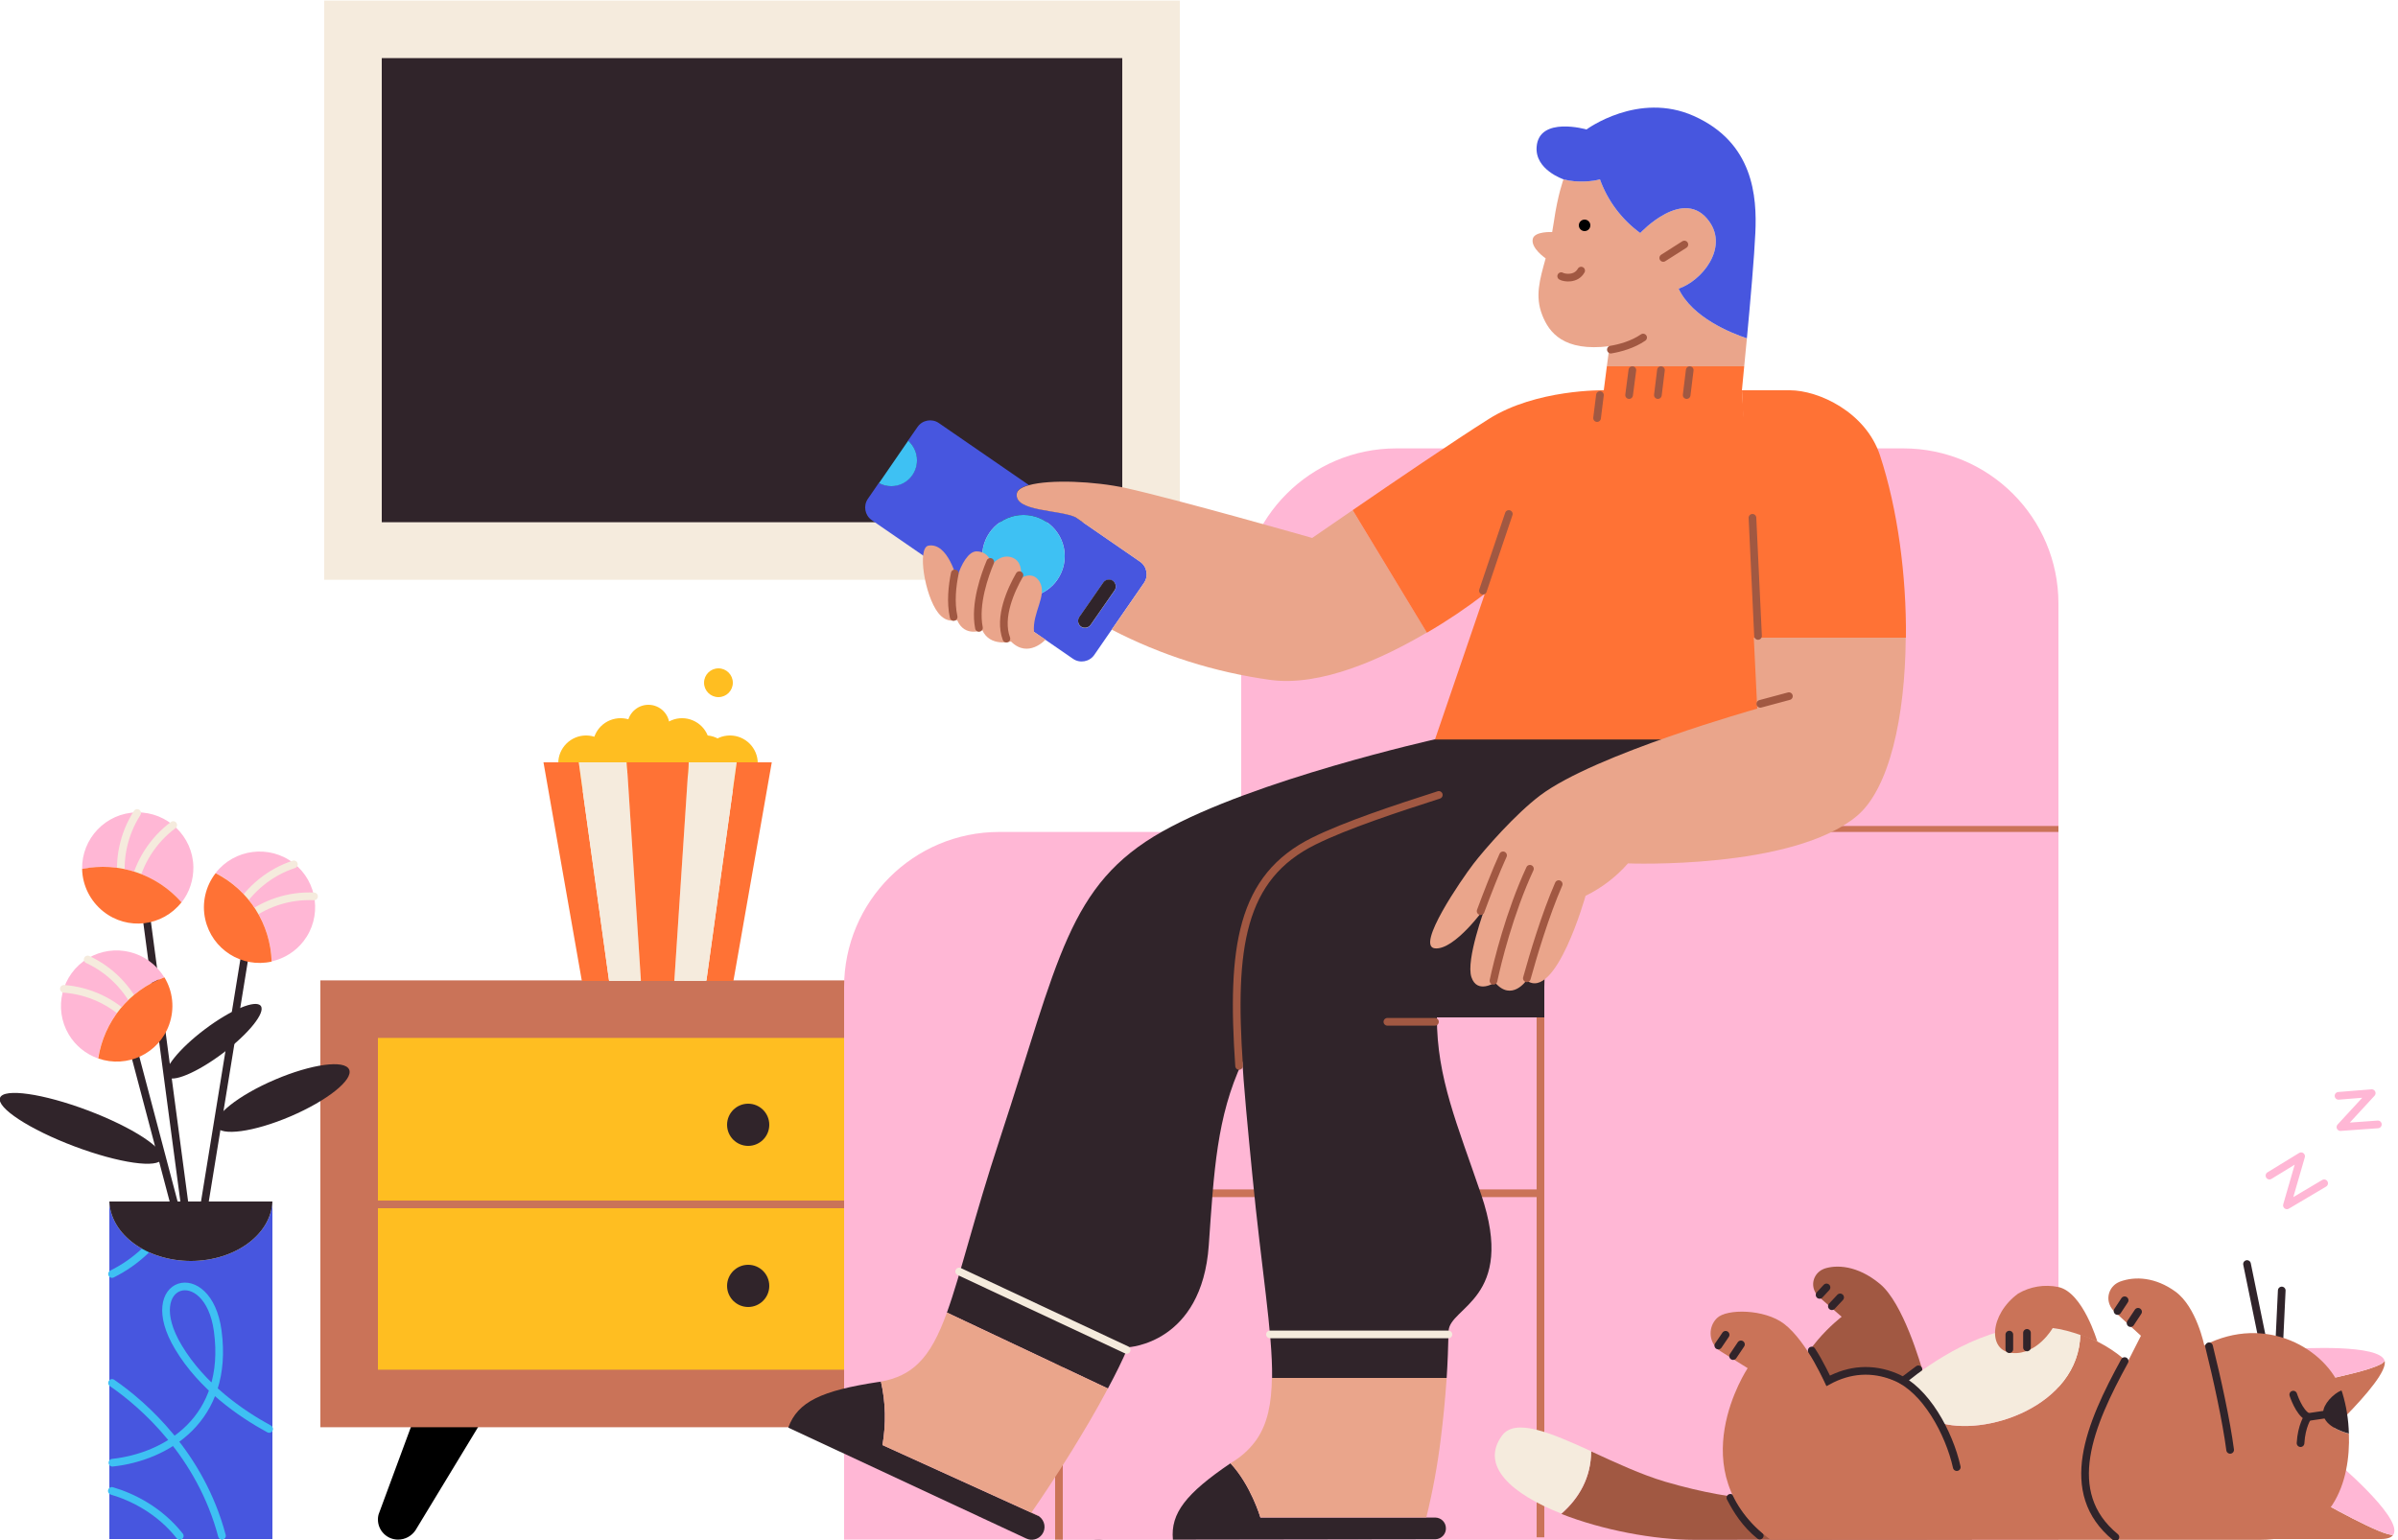 <?xml version="1.0" encoding="utf-8"?>
<!-- Generator: Adobe Illustrator 26.5.0, SVG Export Plug-In . SVG Version: 6.00 Build 0)  -->
<svg version="1.1" id="Capa_1" xmlns="http://www.w3.org/2000/svg" xmlns:xlink="http://www.w3.org/1999/xlink" x="0px" y="0px"
	 viewBox="0 0 1250 803" style="enable-background:new 0 0 1250 803;" xml:space="preserve">
<style type="text/css">
	.st0{fill:#CA7358;}
	.st1{fill:#FFBE21;}
	.st2{fill:none;stroke:#CA7358;stroke-width:4;stroke-miterlimit:10;}
	.st3{fill:#30242A;}
	.st4{fill:#FF7235;}
	.st5{fill:#F5EBDD;}
	.st6{fill:#FFB7D5;}
	.st7{fill:#EAA58B;}
	.st8{fill:none;stroke:#F5EBDD;stroke-width:4;stroke-linecap:round;stroke-linejoin:round;}
	.st9{fill:none;stroke:#A15842;stroke-width:4;stroke-linecap:round;stroke-linejoin:round;}
	.st10{fill:none;stroke:#F5EBDD;stroke-width:4;stroke-linecap:round;stroke-miterlimit:10;}
	.st11{fill:none;}
	.st12{fill:#4756DF;}
	.st13{fill:none;stroke:#3EC1F3;stroke-width:4;stroke-linecap:round;stroke-miterlimit:10;}
	.st14{fill:none;stroke:#30242A;stroke-width:4;stroke-linecap:round;stroke-miterlimit:10;}
	.st15{fill:none;stroke:#30242A;stroke-width:4;stroke-linecap:round;stroke-linejoin:round;}
	.st16{fill:#A15842;}
	.st17{fill:none;stroke:#FFB7D5;stroke-width:4;stroke-linecap:round;stroke-linejoin:round;}
	.st18{fill:#3EC1F3;}
</style>
<g id="Layer_5">
	<path d="M207.5,802.8L207.5,802.8c-5.8,0-10.5-4.7-10.5-10.5c0-1.2,0.2-2.5,0.7-3.6l25.8-69.8h41l-47.9,79
		C214.6,800.9,211.2,802.8,207.5,802.8z"/>
	<path d="M572.5,802.8L572.5,802.8c5.8,0,10.5-4.7,10.5-10.5c0-1.2-0.2-2.5-0.7-3.6l-25.8-69.8h-41l47.9,79
		C565.4,800.9,568.8,802.8,572.5,802.8z"/>
	<rect x="167" y="511.2" class="st0" width="446" height="233"/>
	<rect x="197" y="541.2" class="st1" width="386" height="173"/>
	<line class="st2" x1="583.5" y1="628" x2="197" y2="628"/>
	<circle class="st3" cx="390" cy="586.5" r="11"/>
	<circle class="st3" cx="390" cy="670.5" r="11"/>
	<circle class="st1" cx="305.5" cy="398" r="14.5"/>
	<circle class="st1" cx="380.5" cy="398" r="14.5"/>
	<path class="st1" d="M343,383.5c-1.9,0-3.9,0.4-5.6,1.3c-2.3-7.7-10.4-12-18.1-9.7c-7.7,2.3-12,10.4-9.7,18.1
		c2.3,7.7,10.4,12,18.1,9.7c1.2-0.4,2.3-0.9,3.3-1.5c2.7,6.6,10.3,9.8,16.9,7.1c6.6-2.7,9.8-10.3,7.1-16.9
		C353.1,386.7,348.3,383.5,343,383.5z"/>
	<path class="st1" d="M368.9,383.5c-3-7.4-11.5-11-18.9-7.9c-7.4,3-11,11.5-7.9,18.9c2.2,5.4,7.5,9,13.4,9c0.5,0,1,0,1.5-0.1
		c3.8,6.1,11.8,7.9,17.9,4.1s7.9-11.8,4.1-17.9C376.8,386.1,373.1,383.9,368.9,383.5L368.9,383.5z"/>
	<circle class="st1" cx="338" cy="378.5" r="11"/>
	<circle class="st1" cx="374.5" cy="356" r="7.5"/>
	<polygon class="st4" points="283.3,397.5 303.3,511.5 317.5,511.5 301.7,397.5 	"/>
	<polygon class="st4" points="384,397.5 368.2,511.5 382.3,511.5 402.3,397.5 	"/>
	<polygon class="st5" points="359,397.5 351.5,511.5 368.2,511.5 384,397.5 	"/>
	<polygon class="st5" points="301.7,397.5 317.5,511.5 334.1,511.5 326.7,397.5 	"/>
	<polygon class="st4" points="326.7,397.5 334.1,511.5 351.5,511.5 359,397.5 	"/>
	<path class="st6" d="M520.9,433.8H708l0,0v369l0,0H440l0,0V514.7C440,470,476.2,433.8,520.9,433.8z"/>
	<path class="st6" d="M727.9,233.8h264.2c44.7,0,80.9,36.2,80.9,80.9v488.1l0,0H647l0,0V314.7C647,270,683.2,233.8,727.9,233.8
		L727.9,233.8z"/>
	<path class="st6" d="M632.9,532.4h359.2c44.7,0,80.9,36.2,80.9,80.9v189.5l0,0H552l0,0V613.2C552,568.6,588.2,532.4,632.9,532.4z"
		/>
	<line class="st2" x1="803.5" y1="622.2" x2="585.4" y2="622.2"/>
	<line class="st2" x1="552" y1="613.2" x2="552" y2="802.8"/>
	<line class="st2" x1="1073" y1="432.7" x2="903.9" y2="432.7"/>
	<rect x="169" y="0.3" class="st5" width="446" height="302"/>
	<rect x="199" y="30.3" class="st3" width="386" height="242"/>
	<path class="st3" d="M748,385.5c0,0-94,21-142,48c-49.4,27.8-54,66.7-84.8,160.3c-13.5,41-20.3,70.4-27.6,90.6l83.9,39.6
		c4-7.4,7.6-14.7,10.5-21.5c0,0,38.5-1.7,42.1-53.2c2.7-38.5,4.1-66.9,17.5-95.6l229.3-168.6L748,385.5z"/>
	<path class="st3" d="M459.2,720.4c-0.4,0.1-0.8,0.2-1.3,0.2c-29.7,4.5-42.1,10.3-47,23.8l124,57.8c2.9,1.4,6.4,0.5,8.3-2.1l0,0
		c2.2-3,1.5-7.2-1.5-9.4c0,0,0,0-0.1-0.1L460,753.5C461.9,742.5,461.7,731.3,459.2,720.4z"/>
	<path class="st7" d="M577.5,724l-83.9-39.6c-4.3,11.9-8.8,20.6-14.9,26.5c-5.1,5-11.3,8-19.5,9.5c2.5,10.9,2.7,22.1,0.8,33.1
		l81.7,37.1c-0.3-0.2-0.7-0.4-1-0.6l-3-1.4c4.9-7,12.5-18.4,20.7-31.6C564.8,746.6,571.6,735.2,577.5,724z"/>
	<line class="st8" x1="587.3" y1="703.9" x2="500" y2="663"/>
	<path class="st3" d="M924.5,425.9l-3.5-38.5h-69c0,0-116,27.8-165.3,51.4c-49.1,23.5-43.2,78.2-33.9,173.8
		c4.7,48.8,10.6,82.2,10.3,105.9h91c0.5-7.7,0.8-15.8,1-24.3c0.2-12.8,35.5-16.8,17-71.3c-12.4-36.5-23.1-60.7-23.1-92.4h80
		c53,0,95.9-42.9,95.9-95.9C924.9,431.7,924.8,428.8,924.5,425.9z"/>
	<path class="st3" d="M641.4,763c-23.1,15.7-31.3,26-30,39.8l136.9-0.2c3.1-0.1,5.6-2.8,5.4-5.9c-0.1-3-2.5-5.3-5.4-5.4H657
		C657,791.2,652,774.3,641.4,763z"/>
	<path class="st7" d="M663,718.5c-0.2,13.5-2.3,23.8-7.9,32c-3,4.3-6.8,8-11.2,10.9l-2.5,1.6c10.6,11.3,15.6,28.2,15.6,28.2h86.5
		c3.3-13.4,5.8-27,7.5-40.7c1.2-9.6,2.3-20.3,3.1-32H663z"/>
	<path class="st9" d="M750,414.5c-22.1,7.1-48.2,15.7-65,24c-38.4,18.9-43.3,55.8-39.1,117.3"/>
	<line class="st9" x1="748" y1="532.8" x2="723.2" y2="532.8"/>
	<line class="st10" x1="755" y1="695.8" x2="662" y2="695.8"/>
	<path class="st6" d="M885.9,433.8H1073l0,0v369l0,0H805l0,0V514.7C805,470,841.2,433.8,885.9,433.8z"/>
	<line class="st2" x1="803" y1="530.5" x2="803" y2="801.6"/>
	<path class="st11" d="M562,270.5c-0.4-0.3-0.9-0.6-1.4-0.8l1.4,1L562,270.5z"/>
	<path class="st12" d="M99.5,657.5c-23,0-41.8-13.8-42.5-31l0,0v176h85v-176l0,0C141.3,643.7,122.5,657.5,99.5,657.5z"/>
	<path class="st13" d="M58.6,762.7c27.9-3,61.1-22.5,54.9-68.7c-5-37-41.5-26.5-20.5,8.5c12.3,20.6,32.6,34.6,47.3,42.6"/>
	<path class="st13" d="M58.4,721.1c16.6,11.4,46.1,37.5,57.3,79.7"/>
	<path class="st13" d="M58.3,777.4c10.9,3.2,24.9,10.2,35.4,23.5"/>
	<path class="st13" d="M88.7,635.7C81.6,648,71.1,658,58.4,664.3"/>
	<path class="st3" d="M99.5,657.5c23,0,41.8-13.8,42.5-31H57C57.7,643.7,76.5,657.5,99.5,657.5z"/>
	<line class="st14" x1="75.5" y1="472" x2="98.5" y2="645"/>
	<line class="st14" x1="68.1" y1="541.7" x2="95" y2="643.5"/>
	
		<ellipse transform="matrix(0.919 -0.393 0.393 0.919 -213.302 104.104)" class="st3" cx="147.5" cy="572.8" rx="37.7" ry="10.4"/>
	<ellipse transform="matrix(0.353 -0.936 0.936 0.353 -523.251 419.991)" class="st3" cx="42" cy="588.3" rx="10" ry="45.1"/>
	
		<ellipse transform="matrix(0.799 -0.602 0.602 0.799 -304.211 176.233)" class="st3" cx="111.3" cy="542.8" rx="30.6" ry="7.8"/>
	<line class="st14" x1="128.5" y1="493" x2="102.5" y2="653"/>
	<path class="st6" d="M85.6,509.6c-8.3-13.7-26.1-18.1-39.8-9.9c-13.7,8.3-18.1,26.1-9.9,39.8c3.5,5.8,8.8,10.1,15.2,12.4
		C54.2,532.6,67.3,516.4,85.6,509.6z"/>
	<path class="st10" d="M72.4,527.6c-5.3-12-14.8-21.8-26.7-27.3"/>
	<path class="st10" d="M68,531.9c-9.2-9.5-21.5-15.3-34.7-16.3"/>
	<path class="st4" d="M51.2,551.9c15.1,5.3,31.7-2.6,37-17.7c2.9-8.2,2-17.2-2.5-24.6C67.3,516.4,54.2,532.6,51.2,551.9z"/>
	<path class="st6" d="M42.8,453.2c-0.3-16,12.4-29.3,28.4-29.6s29.3,12.4,29.6,28.4c0.1,6.7-2,13.3-6.2,18.6
		C81.7,455.8,61.9,449.2,42.8,453.2z"/>
	<path class="st10" d="M63.6,461.3c-2-13,0.8-26.3,7.9-37.4"/>
	<path class="st10" d="M69.7,462.6c2.6-12.9,10-24.5,20.6-32.4"/>
	<path class="st4" d="M94.6,470.5c-9.9,12.6-28.1,14.8-40.7,4.8c-6.8-5.4-10.9-13.5-11.1-22.2C61.9,449.2,81.7,455.8,94.6,470.5z"/>
	<path class="st6" d="M112.4,455.2c9.8-12.6,28.1-14.9,40.7-5.1c12.6,9.8,14.9,28.1,5.1,40.7c-4.1,5.3-10,9-16.6,10.5
		C141,481.8,129.8,464.2,112.4,455.2z"/>
	<path class="st10" d="M123.5,474.7c6.7-11.3,17.2-19.9,29.7-24"/>
	<path class="st10" d="M127.3,479.5c10.2-8.4,23.2-12.7,36.4-12.1"/>
	<path class="st4" d="M141.6,501.4c-15.6,3.5-31.1-6.4-34.6-22c-1.9-8.4,0.1-17.3,5.4-24.1C129.8,464.2,141,481.8,141.6,501.4z"/>
	<path class="st0" d="M1247.9,799.5c-0.1,0.2-0.2,0.5-0.3,0.7C1247.7,800,1247.8,799.8,1247.9,799.5z"/>
	<path class="st0" d="M1200.2,777.5l-26.2,25h67c3.5,0,5.6-0.8,6.5-2.2C1242.3,801.2,1212.4,784.5,1200.2,777.5z"/>
	<path class="st6" d="M1247.5,800.2L1247.5,800.2L1247.5,800.2z"/>
	<path class="st6" d="M1247.9,799.5c3.3-9.4-30.9-38-30.9-38l-16.8,16c12.2,7,42.1,23.7,47.3,22.8l0,0
		C1247.7,800.1,1247.8,799.8,1247.9,799.5z"/>
	<path class="st0" d="M1243,709.5c-1,5-47,13-47,13l-2.9-19.1l-1.1,0.1l7.5,57C1199.5,760.5,1246,719.5,1243,709.5z"/>
	<path class="st6" d="M1243,709.5c-2.6-8.7-42.6-6.5-49.9-6.1l2.9,19.1C1196,722.5,1242,714.5,1243,709.5z"/>
	<line class="st15" x1="1187.7" y1="708.9" x2="1189.4" y2="672.9"/>
	<line class="st15" x1="1180.7" y1="705" x2="1171.3" y2="659.1"/>
	<path class="st16" d="M1028,802.8l-46.8-62.3l21.8-23c-2-7-11-38-23-48s-23-10-29-8l-0.2,0.1c-4.5,1.7-6.8,6.6-5.1,11.1
		c0.6,1.6,1.7,3.1,3.1,4.1l11.2,9.8c0,0-25,19-25,40c0,14.6,7.9,22.1,15.7,26l-20.7,29c0,0-21,3-62-9c-12.5-3.7-26-10-38.6-15.8
		c0,13.6-6.3,24.5-15.5,32.6c21.3,8.4,48.3,13.5,69.3,13.5L1028,802.8z"/>
	<path class="st14" d="M902,781c3.5,6.7,7.8,13.6,15.3,19.7"/>
	<line class="st14" x1="1000" y1="714" x2="992" y2="720"/>
	<path class="st5" d="M829.4,756.7c-21-9.6-39.5-17.5-46.4-8.2c-11.8,16,5.4,30.7,30.8,40.7C823.1,781.2,829.4,770.3,829.4,756.7z"
		/>
	<path class="st0" d="M1211,736.5c0-4.2,5.3-9.8,9.5-11.5c-7.8-21.5-39.2-40.1-71.5-23.5c0,0-4-20-15-28c-10.3-7.5-21-8.2-29-5.2
		l-0.2,0.1c-4.7,1.9-7,7.2-5.1,11.9c0.5,1.3,1.3,2.4,2.3,3.4l14,12.8l-7,13.8c-7.1-6.5-15.5-11.4-24.6-14.5
		c-0.8,37.4-49.9,53.9-74.4,45.7c-8.6-12-15.7-18.2-17.5-19.6l-0.5,0.4c0,0-21-13.8-40,0.2c0,0-10-23-22-32.2c-10.2-7.8-30-8-35-3
		l-0.2,0.2c-4.2,4.3-4.2,11.3,0.2,15.6c0.6,0.6,1.2,1.1,1.9,1.5l14.1,8.8c0,0-36,54,12,89.5h255c38.3,0,47.3-30.7,46.4-55.3
		C1219.9,746.3,1211,743.1,1211,736.5z"/>
	<path class="st5" d="M1010,741.5c24.5,8.2,73.6-8.3,74.4-45.7c-10.1-3.6-20.8-4.7-31.4-3.5c-29,3.4-56.7,26.3-60.5,29.6
		C994.3,723.3,1001.4,729.5,1010,741.5z"/>
	<path class="st3" d="M1211,736.5c0,6.6,8.9,9.8,13.4,11c-0.2-7.2-1.3-14.3-3.4-21.2c-0.1-0.4-0.3-0.9-0.5-1.3
		C1216.3,726.7,1211,732.2,1211,736.5z"/>
	<line class="st15" x1="1203" y1="738.9" x2="1217.2" y2="736.8"/>
	<path class="st15" d="M1151.5,702c4.1,16.4,9.1,39.3,11,54"/>
	<line class="st15" x1="1107.5" y1="678" x2="1103.8" y2="683.6"/>
	<line class="st15" x1="1114.5" y1="684" x2="1110.6" y2="689.9"/>
	<line class="st15" x1="899.5" y1="696" x2="895.7" y2="701.6"/>
	<line class="st15" x1="907.5" y1="701" x2="903.4" y2="707.1"/>
	<path class="st15" d="M1107.5,709.7c-18.2,33.2-33.2,68.5-4.8,91.8"/>
	<path class="st14" d="M1020,765c-4-18-16.3-40.5-32-47c-12-5-24-4-35,2c0,0-4.8-10.2-8.6-15.8"/>
	<path class="st15" d="M1195.4,727.2c0,0,3,9.4,7.6,11.6c0,0-3.3,4.7-3.8,13.7"/>
	<path class="st0" d="M1070,692.5c0,0-8,14-21,13s-12-20,3-31c6.3-3.7,13.8-4.9,21-3.4c12.8,2.8,20.3,28.5,20.3,28.5
		S1080,693.5,1070,692.5z"/>
	<polyline class="st17" points="1183,613 1199.5,602.9 1192.1,628.5 1211.5,617 	"/>
	<polyline class="st17" points="1219,571.4 1236.3,570 1220,587.7 1239.5,586.3 	"/>
	<line class="st15" x1="1047.4" y1="695.9" x2="1047.4" y2="703.5"/>
	<line class="st15" x1="1056.6" y1="695" x2="1056.6" y2="702.6"/>
	<line class="st15" x1="952.1" y1="671.3" x2="948.5" y2="675.2"/>
	<line class="st15" x1="959.2" y1="676.5" x2="954.9" y2="681.1"/>
	<path class="st12" d="M594.3,292.9L562,270.6l-1.4-1c-8.5-4-31.8-2.9-30.6-12.2c0.2-2,2.6-3.5,6.3-4.5l-46.9-32.3
		c-3.6-2.5-8.6-1.6-11.1,2l-5,7.2c5.6,4.9,6.2,13.4,1.3,19c-4.1,4.7-11,6-16.5,3l-5.7,8.3c-2.5,3.6-1.6,8.6,2,11.1l104.9,72.3
		c3.6,2.5,8.6,1.6,11.1-2l9.1-13.2l16.8-24.3C598.8,300.4,597.9,295.4,594.3,292.9z M533.5,311.5c-11.9,0-21.5-9.6-21.5-21.5
		c0-11.9,9.6-21.5,21.5-21.5S555,278.1,555,290l0,0C555,301.9,545.4,311.5,533.5,311.5z M581,307.9l-12.5,18c-1.1,1.6-3.4,2-5,0.9
		l0,0c-1.6-1.1-2-3.4-0.9-5l12.5-18c1.1-1.6,3.4-2,5-0.9C581.7,304,582.2,306.2,581,307.9L581,307.9L581,307.9z"/>
	<circle class="st18" cx="533.5" cy="290" r="21.5"/>
	<path class="st18" d="M478,240c0-3.9-1.7-7.6-4.6-10.2l-15.2,22.1c2,1.1,4.1,1.6,6.4,1.6C472,253.5,478,247.5,478,240z"/>
	<path class="st3" d="M580.1,302.8c-1.6-1.1-3.9-0.7-5,0.9l-12.5,18c-1.1,1.6-0.7,3.9,0.9,5l0,0c1.6,1.1,3.9,0.7,5-0.9l12.5-18
		C582.1,306.2,581.7,304,580.1,302.8z"/>
	<path class="st7" d="M545,333.5c0,0-9,10-18,1c0,0-11,3-15-6c0,0-9,4-13-5c-0.3-0.6-5.2,2.2-10-4c-7-9-11-34-5-35
		c10.3-1.7,14.7,17.6,14.8,17c2.2-7.6,6.2-14,10.2-14c7,0,8,7,8,7s4.2-5.6,10-4c7,2,5,11,5,11s6.4-4.3,10,2c4,7-4,16-3,26L545,333.5
		z"/>
	<path class="st9" d="M531.4,299.9c-4.3,7.5-11,21.9-6.8,33.1"/>
	<path class="st9" d="M516.2,293c-2.7,6.4-8.4,21.9-5.9,34.4"/>
	<path class="st9" d="M497.7,299c-1.3,6.4-2.3,14.9-0.6,22.7"/>
	<path class="st7" d="M875,150.5c12-4,26-21,16-35c-13.2-18.6-36,6-36,6c-9.6-7-17-16.8-21-28c-3,1-12,2-19,0l0,0c0,0-3,8-5,22
		c-0.3,1.9-0.6,3.8-0.9,5.5c0,0-9.1-0.5-10.1,3.5c-1.2,4.9,6.7,10.2,6.7,10.2c-3.1,11.2-5.7,19.8-1.7,29.8c3.5,8.8,11,19,35,16
		l-1.4,10.5h71.6c0.4-4.2,0.9-9.2,1.4-14.6C902.4,173.7,882.1,165.6,875,150.5z"/>
	<path class="st12" d="M883,60.5c-29-13-56,7-56,7s-24.7-7.1-26,9c-1,12,14,17,14,17l0,0c7,2,16,1,19,0c4,11.2,11.4,21,21,28
		c0,0,22.8-24.6,36-6c10,14-4,31-16,35c7.1,15.1,27.4,23.2,35.6,25.9c1.8-19.1,3.9-43.2,4.4-54.9C915.9,102.4,914,74.4,883,60.5z"/>
	<path class="st7" d="M684,280.5c0,0-70-20-97-26c-16.4-3.6-39.6-4.6-50.7-1.5c-3.7,1-6.1,2.5-6.3,4.5c-1.2,9.3,22,8.2,30.6,12.2
		l33.7,23.2c3.6,2.5,4.5,7.5,2,11.1l-16.8,24.3c25.8,13.4,53.7,22.2,82.5,26.2c26.5,3.7,58.7-11.1,81.8-24.7L705.1,266
		C692.7,274.5,684,280.5,684,280.5z"/>
	<path class="st4" d="M909.2,191h-71.6l-1.6,12.5c0,0-35.2-0.7-60,15c-18.8,11.9-50.1,33.2-70.9,47.5l38.7,63.9
		c10.5-6.1,20.6-12.9,30.2-20.3l-26,76h173l-13-182C908,203.5,908.5,198.5,909.2,191z"/>
	<line class="st9" x1="834" y1="206" x2="832.5" y2="218"/>
	<line class="st9" x1="786.5" y1="268" x2="773" y2="308"/>
	<path class="st9" d="M813.8,144c1.7,1,7.8,1.8,10.4-2.9"/>
	<circle cx="826" cy="117.5" r="3"/>
	<line class="st9" x1="878" y1="127.5" x2="867" y2="134.5"/>
	<line class="st9" x1="850.9" y1="193" x2="849.2" y2="206"/>
	<line class="st9" x1="865.8" y1="193" x2="864.2" y2="206"/>
	<line class="st9" x1="880.8" y1="193" x2="879.2" y2="206"/>
	<path class="st9" d="M839.7,182.3c4.8-0.8,11.4-2.6,16.8-6.3"/>
	<path class="st7" d="M914.2,332.5l1.8,37c0,0-84.3,23.6-113.1,45.2c-13,9.8-29,28.1-34.9,35.8s-30.3,43-20,44s26.1-21.2,26.1-21.2
		s-10.1,27.2-7.1,36.2s12.3,2.8,12.3,2.8c8.7,10.2,16.4-1.1,16.4-1.1c15.3,11.3,30.8-44.1,30.8-44.1c8.4-4.1,16-9.9,22.1-16.9
		c0,0,85.6,3.4,119.3-24.7c16.9-14.1,25.2-51.5,25.5-93H914.2z"/>
	<path class="st4" d="M980,237.5c-7.4-22.6-32-34-47-34h-25l6.2,129h79.3C993.8,300.2,989.2,265.5,980,237.5z"/>
	<line class="st9" x1="916.4" y1="331.6" x2="913.5" y2="270"/>
	<line class="st9" x1="917.6" y1="367" x2="932.5" y2="363"/>
	<path class="st9" d="M771.8,475.1c3.1-8.4,7.9-20.8,11.7-29.1"/>
	<path class="st9" d="M797.5,453c-10.7,23.1-17,49-19,58.4"/>
	<path class="st9" d="M812.5,461c-6.9,15.8-13.2,36.8-16.6,49.1"/>
</g>
</svg>
